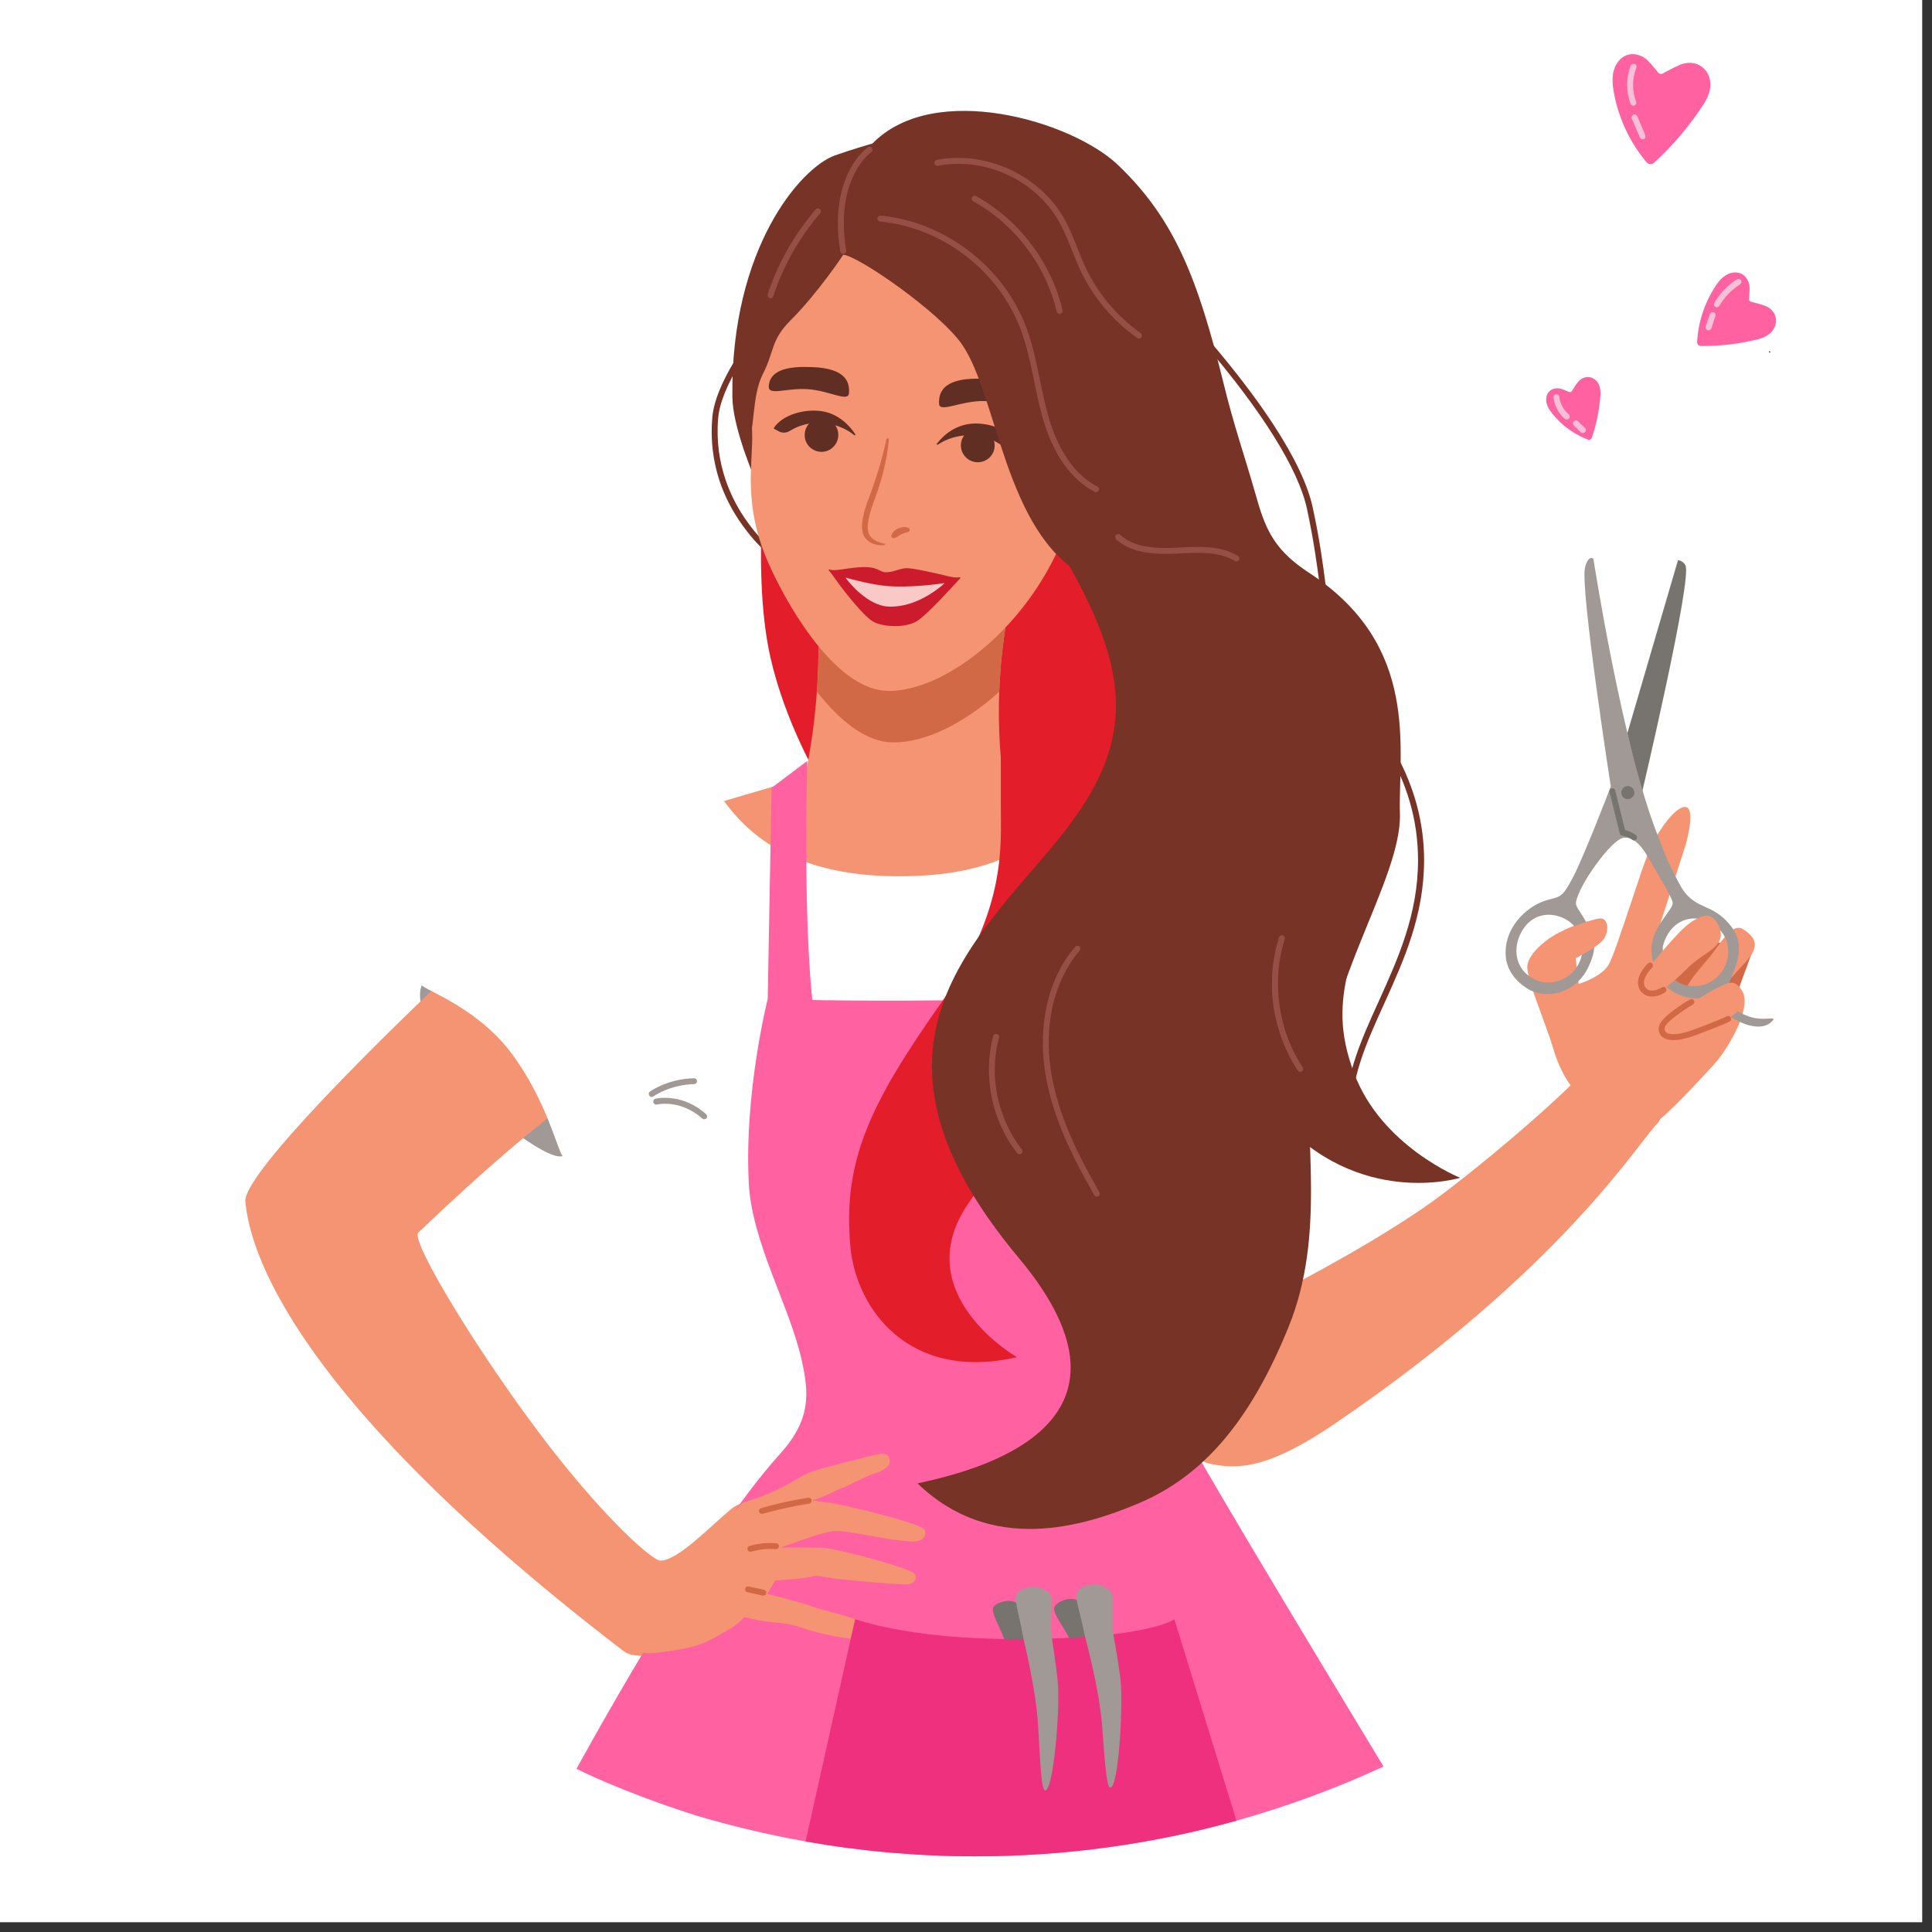 <svg xmlns="http://www.w3.org/2000/svg" xmlns:xlink="http://www.w3.org/1999/xlink" width="65" zoomAndPan="magnify" viewBox="0 0 48.75 48.75" height="65" preserveAspectRatio="xMidYMid meet" version="1.0"><rect x="0" y="0" width="48.75" height="48.75" fill="#333333" stroke="none"/><defs><clipPath id="e670a3f436"><path d="M 0 0 L 48.5 0 L 48.5 48.5 L 0 48.5 Z M 0 0 " clip-rule="nonzero"/></clipPath><clipPath id="003421d58c"><path d="M 24.25 22.199 L 30.594 22.199 L 30.594 28.543 L 24.25 28.543 Z M 24.25 22.199 " clip-rule="nonzero"/></clipPath><clipPath id="2366fe23da"><path d="M 27.422 22.199 C 25.672 22.199 24.25 23.617 24.25 25.371 C 24.25 27.121 25.672 28.543 27.422 28.543 C 29.172 28.543 30.594 27.121 30.594 25.371 C 30.594 23.617 29.172 22.199 27.422 22.199 Z M 27.422 22.199 " clip-rule="nonzero"/></clipPath><clipPath id="24bc5b61a7"><path d="M 6.062 24 L 21 24 L 21 42 L 6.062 42 Z M 6.062 24 " clip-rule="nonzero"/></clipPath><clipPath id="34eeaa0df1"><path d="M 14.492 24.703 L 34.988 24.703 L 34.988 46.84 L 14.492 46.84 Z M 14.492 24.703 " clip-rule="nonzero"/></clipPath><clipPath id="a064f2d563"><path d="M 41 23 L 44.863 23 L 44.863 27 L 41 27 Z M 41 23 " clip-rule="nonzero"/></clipPath><clipPath id="6ff00caae7"><path d="M 38 20 L 44.863 20 L 44.863 29 L 38 29 Z M 38 20 " clip-rule="nonzero"/></clipPath><clipPath id="8f6fb844f7"><path d="M 42 23 L 44.863 23 L 44.863 26 L 42 26 Z M 42 23 " clip-rule="nonzero"/></clipPath><clipPath id="14df927d23"><path d="M 37 14 L 44.863 14 L 44.863 26 L 37 26 Z M 37 14 " clip-rule="nonzero"/></clipPath><clipPath id="713487bd97"><path d="M 41 24 L 44.863 24 L 44.863 27 L 41 27 Z M 41 24 " clip-rule="nonzero"/></clipPath><clipPath id="2df83ebf51"><path d="M 20.273 40.785 L 31.207 40.785 L 31.207 46.84 L 20.273 46.84 Z M 20.273 40.785 " clip-rule="nonzero"/></clipPath><clipPath id="32b722b82e"><path d="M 44 8 L 44.863 8 L 44.863 9 L 44 9 Z M 44 8 " clip-rule="nonzero"/></clipPath><clipPath id="4fa80f0ad4"><path d="M 40 1.324 L 44 1.324 L 44 5 L 40 5 Z M 40 1.324 " clip-rule="nonzero"/></clipPath><clipPath id="d9434982dc"><path d="M 42.77 6.832 L 44.816 6.832 L 44.816 8.828 L 42.77 8.828 Z M 42.77 6.832 " clip-rule="nonzero"/></clipPath><clipPath id="b1e42b0351"><path d="M 41 1.324 L 42 1.324 L 42 3 L 41 3 Z M 41 1.324 " clip-rule="nonzero"/></clipPath></defs><g clip-path="url(#e670a3f436)"><path fill="#ffffff" d="M 0 0 L 48.5 0 L 48.5 48.5 L 0 48.5 Z M 0 0 " fill-opacity="1" fill-rule="nonzero"/><path fill="#ffffff" d="M 0 0 L 48.5 0 L 48.5 48.5 L 0 48.5 Z M 0 0 " fill-opacity="1" fill-rule="nonzero"/></g><g clip-path="url(#003421d58c)"><g clip-path="url(#2366fe23da)"><path fill="#f4629a" d="M 24.25 22.199 L 30.594 22.199 L 30.594 28.543 L 24.25 28.543 Z M 24.25 22.199 " fill-opacity="1" fill-rule="nonzero"/></g></g><path fill="#773325" d="M 19.711 14.23 C 19.695 14.23 19.68 14.227 19.668 14.215 C 19.648 14.203 19.188 13.883 18.746 13.27 C 18.484 12.91 18.285 12.523 18.152 12.121 C 17.988 11.613 17.926 11.086 17.973 10.543 C 18.043 9.684 18.844 8.594 19.547 7.637 C 19.688 7.449 19.816 7.27 19.941 7.098 C 20.262 6.645 20.789 6.34 21.461 6.223 C 21.965 6.133 22.367 6.176 22.387 6.176 C 22.426 6.18 22.457 6.219 22.453 6.258 C 22.449 6.301 22.41 6.328 22.367 6.324 C 22.367 6.324 21.965 6.281 21.484 6.371 C 21.043 6.449 20.438 6.656 20.062 7.184 C 19.938 7.359 19.809 7.535 19.668 7.727 C 18.973 8.668 18.188 9.738 18.121 10.559 C 18.023 11.734 18.469 12.633 18.863 13.176 C 19.289 13.773 19.75 14.09 19.754 14.094 C 19.785 14.117 19.797 14.164 19.773 14.199 C 19.758 14.219 19.734 14.23 19.711 14.23 " fill-opacity="1" fill-rule="nonzero"/><path fill="#a09995" d="M 14.262 29.105 C 14.262 29.105 14.215 29.656 12 27.781 C 11.504 27.359 11.012 26.547 10.762 25.867 C 10.594 25.395 10.539 24.984 10.676 24.809 C 10.949 24.453 13.988 24.727 13.988 24.727 C 13.988 24.727 14.195 26.215 14.262 29.105 " fill-opacity="1" fill-rule="nonzero"/><path fill="#f59473" d="M 31.703 22.801 L 32.629 32.418 C 32.629 32.418 34.973 31.211 36.406 30.125 C 37.898 28.996 40.059 27.117 40.336 26.586 C 40.773 25.738 42.312 27.852 41.82 28.348 C 41.328 28.844 39.398 32.031 33.707 35.906 C 32.09 37.008 31.277 37.125 30.449 36.914 C 29.617 36.703 27.902 28.707 27.902 28.707 L 31.703 22.801 " fill-opacity="1" fill-rule="nonzero"/><path fill="#e31d29" d="M 19.359 10.539 C 19.426 10.766 18.918 14.273 19.438 16.578 C 20.145 19.727 22.668 22.625 22.668 22.625 L 30.07 21.414 C 30.07 21.414 28.77 18.047 28.641 16.91 C 28.496 15.652 27.594 12.117 27.594 12.117 L 19.359 10.539 " fill-opacity="1" fill-rule="nonzero"/><path fill="#f59473" d="M 17.902 20.32 L 21.504 19.262 L 25.211 19.625 L 27.422 20.523 L 26.078 23.773 L 18.336 23.984 L 17.902 20.32 " fill-opacity="1" fill-rule="nonzero"/><path fill="#773325" d="M 22.762 3.418 C 22.762 3.418 21.852 3.645 21.066 3.922 C 20.215 4.227 18.434 6.25 18.48 10.016 C 18.5 11.449 20.223 14.516 20.223 14.516 C 20.223 14.516 22.48 6.895 22.645 6.316 C 22.809 5.738 22.762 3.418 22.762 3.418 " fill-opacity="1" fill-rule="nonzero"/><g clip-path="url(#24bc5b61a7)"><path fill="#f59473" d="M 11.184 24.719 C 11.184 24.719 6.094 29.508 6.191 30.328 C 6.27 31.023 6.676 34.723 15.727 41.656 C 16.289 42.09 18.07 41.285 18.621 40.914 C 18.863 40.75 19.148 40.527 19.363 40.137 C 19.777 39.375 20.043 38.328 20.043 38.328 C 20.043 38.328 19.039 37.586 18.457 38.07 C 17.875 38.555 17.102 39.379 16.664 39.379 C 16.461 39.379 15.305 38.355 13.867 36.5 C 12.184 34.328 10.34 31.309 10.555 31.102 C 17.457 24.508 17.73 26.672 17.73 26.672 L 11.184 24.719 " fill-opacity="1" fill-rule="nonzero"/></g><path fill="#f59473" d="M 19.461 22.645 C 20.582 19.41 20.719 17.328 20.633 15.324 L 25.703 14.219 C 25.715 14.461 24.355 18.215 26.074 22.641 L 19.461 22.645 " fill-opacity="1" fill-rule="nonzero"/><path fill="#d16946" d="M 22.539 18.734 C 23.336 18.738 24.324 18.262 25.215 17.453 C 25.281 15.602 25.707 14.355 25.703 14.219 L 20.633 15.324 C 20.664 16.012 20.668 16.707 20.613 17.453 C 21.172 18.164 21.844 18.734 22.539 18.734 " fill-opacity="1" fill-rule="nonzero"/><path fill="#f59473" d="M 27.234 10.562 C 27.703 14.266 24.434 17.441 22.422 17.434 C 21.156 17.43 19.977 15.484 19.441 14.324 C 18.707 12.73 19.016 11.695 18.977 10.855 C 18.82 7.422 20.125 5.879 21.223 5.668 C 26.141 4.723 26.801 7.137 27.234 10.562 " fill-opacity="1" fill-rule="nonzero"/><path fill="#a84a31" d="M 21.172 14.562 C 21.258 14.633 21.352 14.695 21.449 14.75 C 21.496 14.781 21.547 14.805 21.598 14.828 C 21.648 14.852 21.699 14.875 21.75 14.895 C 21.801 14.914 21.855 14.93 21.906 14.945 C 21.961 14.961 22.016 14.973 22.07 14.984 C 22.121 14.996 22.176 15.004 22.23 15.008 C 22.258 15.012 22.285 15.012 22.312 15.016 C 22.344 15.016 22.371 15.016 22.398 15.016 C 22.621 15.023 22.844 15 23.059 14.945 C 23.277 14.895 23.484 14.812 23.688 14.711 C 23.691 14.707 23.695 14.711 23.695 14.715 C 23.699 14.719 23.699 14.723 23.695 14.723 C 23.508 14.852 23.297 14.949 23.078 15.016 C 22.855 15.082 22.625 15.109 22.395 15.105 C 22.34 15.105 22.281 15.102 22.223 15.098 C 22.164 15.09 22.109 15.082 22.051 15.07 C 21.938 15.047 21.828 15.008 21.723 14.965 C 21.668 14.941 21.617 14.914 21.566 14.887 C 21.516 14.859 21.469 14.828 21.422 14.797 C 21.328 14.73 21.238 14.66 21.16 14.574 C 21.156 14.57 21.156 14.566 21.16 14.562 C 21.164 14.562 21.168 14.562 21.172 14.562 " fill-opacity="1" fill-rule="nonzero"/><path fill="#602e22" d="M 25.723 10.09 C 25.723 10.324 25.281 10.105 24.738 10.121 C 24.199 10.137 23.699 10.418 23.695 10.184 C 23.688 9.949 23.746 9.551 24.668 9.555 C 25.211 9.559 25.719 9.645 25.723 10.09 " fill-opacity="1" fill-rule="nonzero"/><path fill="#602e22" d="M 19.398 9.754 C 19.391 9.992 19.84 9.785 20.379 9.82 C 20.922 9.855 21.406 10.156 21.422 9.922 C 21.438 9.688 21.395 9.289 20.473 9.262 C 19.93 9.242 19.418 9.312 19.398 9.754 " fill-opacity="1" fill-rule="nonzero"/><path fill="#d16946" d="M 22.426 11.09 C 22.41 11.348 22.359 11.598 22.301 11.848 C 22.273 11.973 22.238 12.094 22.199 12.219 C 22.184 12.277 22.164 12.34 22.141 12.402 C 22.121 12.461 22.098 12.52 22.078 12.578 C 22.031 12.699 21.992 12.816 21.957 12.934 C 21.926 13.051 21.898 13.172 21.895 13.289 C 21.895 13.348 21.902 13.402 21.918 13.449 C 21.926 13.473 21.938 13.496 21.949 13.52 C 21.965 13.539 21.984 13.559 22.004 13.578 C 22.086 13.652 22.203 13.695 22.324 13.723 C 22.332 13.727 22.34 13.734 22.336 13.742 C 22.336 13.746 22.332 13.754 22.324 13.754 C 22.258 13.762 22.191 13.758 22.125 13.746 C 22.059 13.734 21.992 13.711 21.934 13.668 C 21.902 13.648 21.875 13.625 21.852 13.598 C 21.824 13.566 21.805 13.535 21.789 13.5 C 21.758 13.43 21.754 13.355 21.75 13.289 C 21.754 13.148 21.781 13.02 21.812 12.895 C 21.848 12.77 21.891 12.648 21.938 12.527 L 22.004 12.352 C 22.023 12.293 22.043 12.234 22.062 12.172 C 22.102 12.055 22.145 11.934 22.18 11.812 C 22.25 11.574 22.316 11.328 22.367 11.086 L 22.367 11.082 C 22.371 11.066 22.387 11.055 22.402 11.059 C 22.418 11.062 22.426 11.078 22.426 11.09 " fill-opacity="1" fill-rule="nonzero"/><path fill="#d16946" d="M 22.496 13.496 C 22.504 13.477 22.512 13.457 22.527 13.441 C 22.539 13.426 22.551 13.41 22.566 13.398 C 22.594 13.371 22.633 13.352 22.668 13.332 C 22.688 13.324 22.707 13.32 22.727 13.312 C 22.746 13.309 22.766 13.305 22.785 13.301 C 22.828 13.297 22.867 13.301 22.906 13.312 C 22.941 13.32 22.961 13.352 22.953 13.387 C 22.945 13.406 22.93 13.422 22.906 13.43 L 22.898 13.43 C 22.871 13.438 22.844 13.441 22.816 13.453 C 22.789 13.461 22.766 13.473 22.738 13.484 C 22.715 13.5 22.691 13.512 22.668 13.527 C 22.656 13.535 22.645 13.543 22.629 13.551 C 22.617 13.559 22.602 13.566 22.59 13.57 L 22.566 13.578 C 22.535 13.586 22.504 13.57 22.492 13.539 C 22.488 13.523 22.488 13.512 22.496 13.496 " fill-opacity="1" fill-rule="nonzero"/><path fill="#602e22" d="M 25.691 11.234 C 25.699 11.23 25.703 11.219 25.699 11.211 C 25.508 10.863 24.973 10.652 24.516 10.691 C 24.137 10.723 23.836 10.941 23.641 11.195 C 23.633 11.203 23.637 11.211 23.641 11.219 C 23.648 11.223 23.656 11.223 23.664 11.219 C 24.152 10.895 24.832 10.902 25.297 11.254 C 25.375 11.312 25.477 11.324 25.562 11.285 L 25.691 11.234 " fill-opacity="1" fill-rule="nonzero"/><path fill="#602e22" d="M 25.098 11.238 C 25.098 11.477 24.906 11.664 24.672 11.664 C 24.438 11.664 24.246 11.473 24.246 11.238 C 24.246 11.004 24.438 10.812 24.672 10.812 C 24.91 10.812 25.098 11.004 25.098 11.238 " fill-opacity="1" fill-rule="nonzero"/><path fill="#602e22" d="M 19.535 10.82 C 19.527 10.816 19.523 10.805 19.527 10.797 C 19.746 10.465 20.301 10.305 20.754 10.379 C 21.125 10.441 21.406 10.691 21.582 10.957 C 21.586 10.965 21.586 10.973 21.578 10.98 C 21.57 10.984 21.562 10.984 21.555 10.98 C 21.098 10.613 20.422 10.562 19.926 10.875 C 19.844 10.926 19.742 10.93 19.656 10.887 L 19.535 10.82 " fill-opacity="1" fill-rule="nonzero"/><path fill="#602e22" d="M 21.152 10.977 C 21.152 11.211 20.961 11.402 20.727 11.402 C 20.492 11.398 20.301 11.211 20.305 10.973 C 20.305 10.738 20.496 10.551 20.73 10.551 C 20.965 10.551 21.156 10.742 21.152 10.977 " fill-opacity="1" fill-rule="nonzero"/><path fill="#f59473" d="M 26.488 11.973 C 26.488 11.973 27.148 11.352 27.719 11.543 C 28.293 11.734 28.395 12.305 28.363 12.598 C 28.332 12.891 28.164 14.191 27.211 14.156 C 26.262 14.121 26.074 13.059 26.074 13.059 L 26.488 11.973 " fill-opacity="1" fill-rule="nonzero"/><path fill="#d16946" d="M 27.227 12.168 C 27.297 12.191 27.363 12.227 27.426 12.27 C 27.484 12.312 27.543 12.363 27.59 12.422 C 27.637 12.484 27.68 12.559 27.695 12.645 C 27.715 12.73 27.699 12.828 27.656 12.906 C 27.617 12.977 27.566 13.039 27.504 13.09 C 27.441 13.145 27.375 13.18 27.309 13.211 C 27.176 13.27 27.051 13.305 26.957 13.422 C 26.973 13.352 27.016 13.281 27.07 13.23 C 27.125 13.176 27.188 13.133 27.242 13.094 C 27.297 13.055 27.352 13.016 27.395 12.969 C 27.438 12.926 27.473 12.875 27.5 12.824 C 27.523 12.777 27.531 12.727 27.523 12.672 C 27.516 12.621 27.496 12.562 27.465 12.508 C 27.406 12.391 27.32 12.281 27.227 12.168 " fill-opacity="1" fill-rule="nonzero"/><path fill="#ffffff" d="M 18.266 20.207 C 18.266 20.207 13.949 21.355 13.383 21.711 C 12.816 22.066 10.715 24.734 10.633 24.832 C 10.555 24.93 11.961 25.348 12.867 26.527 C 13.77 27.707 14.062 29 14.191 29.164 C 14.32 29.324 15.773 27.691 16.277 27.82 C 16.777 27.949 20.008 33.141 20.477 35.109 C 20.945 37.082 29.723 36.066 29.723 36.066 C 29.723 36.066 24.738 28.508 30.789 25.898 C 31.738 25.488 31.703 22.496 31.703 22.496 L 26.91 20.289 C 26.91 20.289 26.25 21.953 23.211 22.098 C 20.172 22.246 18.926 21.113 18.266 20.207 " fill-opacity="1" fill-rule="nonzero"/><path fill="#ff61a1" d="M 19.469 19.879 L 20.371 19.199 C 20.371 19.199 20.195 24.809 20.73 26.586 C 21.262 28.363 19.355 26.148 19.355 26.148 L 19.469 19.879 " fill-opacity="1" fill-rule="nonzero"/><path fill="#ffffff" d="M 33.059 27.656 C 32.027 27.699 30.199 28.156 28.965 28.902 C 28.578 27.43 28.191 25.957 27.805 24.488 C 27.73 24.199 27.656 23.895 27.758 23.613 C 27.91 23.188 28.406 23.008 28.84 22.875 C 29.805 22.586 30.621 21.301 32.113 22.961 C 32.41 23.289 32.914 26.488 33.059 27.656 " fill-opacity="1" fill-rule="nonzero"/><g clip-path="url(#34eeaa0df1)"><path fill="#ff61a1" d="M 34.91 44.574 C 33.723 45.125 32.48 45.582 31.199 45.941 C 29.102 46.527 26.891 46.84 24.609 46.84 C 23.148 46.84 21.715 46.711 20.328 46.465 C 19.379 46.297 18.449 46.074 17.543 45.805 C 15.641 45.195 14.547 44.633 14.547 44.633 C 14.547 44.633 17.633 38.941 19.688 36.68 C 20.465 35.82 20.418 35.156 20.227 34.312 C 19.914 32.926 18.973 31.352 18.895 29.859 C 18.773 27.574 19.371 25.211 19.371 25.211 C 19.371 25.211 27.758 25.453 29.746 24.727 C 29.746 24.727 31.883 28.297 30.152 31.434 C 28.664 34.133 29.754 35.676 29.875 36.074 C 30.004 36.488 34.812 44.41 34.91 44.574 " fill-opacity="1" fill-rule="nonzero"/></g><path fill="#a09995" d="M 17.77 28.242 C 17.75 28.242 17.73 28.234 17.719 28.223 C 17.172 27.738 16.598 27.863 16.574 27.871 C 16.535 27.879 16.496 27.855 16.484 27.812 C 16.477 27.773 16.5 27.734 16.539 27.723 C 16.566 27.719 17.211 27.57 17.816 28.113 C 17.848 28.141 17.852 28.188 17.824 28.219 C 17.809 28.234 17.789 28.242 17.77 28.242 " fill-opacity="1" fill-rule="nonzero"/><path fill="#a09995" d="M 16.445 27.68 C 16.422 27.68 16.398 27.668 16.387 27.648 C 16.359 27.613 16.367 27.566 16.402 27.543 C 16.418 27.531 16.848 27.223 17.512 27.207 C 17.551 27.203 17.586 27.238 17.586 27.277 C 17.59 27.32 17.555 27.355 17.516 27.355 C 16.902 27.371 16.492 27.66 16.488 27.664 C 16.477 27.672 16.461 27.68 16.445 27.68 " fill-opacity="1" fill-rule="nonzero"/><path fill="#64bdba" d="M 25.262 19.199 C 25.262 19.199 25.258 19.676 25.496 20.102 C 26.191 21.348 27.828 23.766 28.824 25.258 C 30.047 27.086 29.844 25.164 29.844 25.164 C 29.844 25.164 29.883 24.988 29.742 24.809 C 29.418 24.402 28.766 23.559 27.953 22.43 C 27.121 21.277 26.402 20.102 26.402 20.102 L 25.262 19.199 " fill-opacity="1" fill-rule="nonzero"/><path fill="#773325" d="M 21.277 6.43 C 21.277 6.43 20.641 7.391 19.953 8.078 C 19.438 8.594 19.551 8.852 19.242 9.453 C 18.973 9.98 19.035 10.941 18.887 11.117 C 18.789 11.23 18.387 10.293 18.836 8.402 C 19.289 6.512 19.855 5.039 19.855 5.039 L 21.277 6.43 " fill-opacity="1" fill-rule="nonzero"/><path fill="#cc1b2d" d="M 20.914 14.391 C 20.902 14.379 20.914 14.363 20.93 14.367 C 21.039 14.422 21.277 14.348 21.648 14.316 C 22.172 14.273 22.172 14.441 22.359 14.441 C 22.543 14.441 22.715 14.336 22.883 14.336 C 23.055 14.336 23.68 14.48 23.828 14.516 C 23.957 14.551 24.086 14.582 24.207 14.566 C 24.227 14.562 24.238 14.578 24.227 14.594 C 24.004 14.828 23.371 15.551 23.098 15.695 C 22.805 15.848 22.273 15.82 22.031 15.684 C 21.793 15.551 21.289 14.902 21.176 14.746 C 21.094 14.637 20.984 14.473 20.914 14.391 " fill-opacity="1" fill-rule="nonzero"/><path fill="#f9c9c7" d="M 21.352 14.578 C 21.344 14.574 21.34 14.586 21.344 14.59 C 21.434 14.711 21.895 15.277 22.406 15.305 C 23.102 15.344 23.703 14.836 23.82 14.73 C 23.828 14.723 23.824 14.715 23.816 14.715 C 23.668 14.738 22.98 14.832 22.406 14.789 C 22.004 14.758 21.473 14.613 21.352 14.578 " fill-opacity="1" fill-rule="nonzero"/><path fill="#e31d29" d="M 25.254 18.504 C 25.254 18.504 25.254 19.199 25.254 20.379 C 25.254 21.355 25.395 22.969 23.734 25.324 C 21.965 27.84 21.262 29.285 21.457 31.449 C 21.594 32.984 22.895 34.875 25.66 34.246 C 25.66 34.246 22.887 32.652 24.422 30.383 C 26.277 27.641 29.105 25.602 28.895 21.391 C 28.75 18.516 25.41 15.965 25.41 15.965 L 25.254 18.504 " fill-opacity="1" fill-rule="nonzero"/><path fill="#773325" d="M 26.516 9.453 C 26.516 9.453 25.434 11.488 27.031 14.363 C 28.633 17.242 28.547 18.941 26.645 21.25 C 24.527 23.82 21.32 26.5 25.707 31.742 C 29.262 35.992 24.602 37.117 23.152 37.43 C 25.012 39.227 27.316 38.527 28.73 37.934 C 30.379 37.238 31.559 35.832 32.512 33.488 C 33.465 31.145 32.898 28.75 33.043 26.551 C 33.191 24.355 32.82 21.414 32.301 19.473 C 31.785 17.535 30.977 15.367 30.832 13.41 C 30.684 11.457 29.23 9.387 29.086 8.66 C 28.941 7.934 28.133 6.059 27.762 5.199 C 27.387 4.344 26.516 9.453 26.516 9.453 " fill-opacity="1" fill-rule="nonzero"/><path fill="#773325" d="M 30.379 14.301 C 30.266 13.91 32.055 23.996 32.199 23.195 C 31.723 25.871 31.172 26.973 32.219 28.168 C 34.273 30.512 36.844 29.719 36.844 29.719 C 36.844 29.719 34.859 28.926 34.168 27.082 C 33.383 25 34.398 24.121 34.586 21.617 C 34.77 19.109 30.379 14.301 30.379 14.301 " fill-opacity="1" fill-rule="nonzero"/><path fill="#773325" d="M 35.324 20.539 C 35.277 18.906 35.855 16.301 33.043 14.461 C 32.203 13.914 31.953 13.422 31.719 12.602 C 31.379 11.406 31.152 10.809 30.863 9.629 C 30.219 7.016 29.633 5.523 28.211 4.164 C 27.051 3.055 23.559 2.016 22.004 3.633 C 20.773 4.914 18.836 5.328 19.012 9.266 C 19.012 9.266 19.414 6.266 21.285 6.43 C 21.664 6.461 23.723 7.883 24.285 8.707 C 25.172 10.016 25.363 13.418 27.336 14.516 C 29.035 15.461 30.715 17.582 31.156 18.16 C 31.645 19.473 32.039 20.594 32.219 21.234 C 32.934 23.742 33.496 27.184 33.496 27.184 C 33.352 25 35.371 22.172 35.324 20.539 " fill-opacity="1" fill-rule="nonzero"/><path fill="#773325" d="M 34.031 28.422 C 33.992 28.422 33.957 28.391 33.957 28.352 C 33.883 27.266 34.324 26.289 34.793 25.258 C 35.277 24.184 35.781 23.074 35.781 21.703 C 35.781 19.695 34.676 17.883 32.402 16.172 L 32.324 16.109 C 31.023 15.133 30.238 14.539 27.508 13.645 C 27.473 13.633 27.449 13.59 27.461 13.551 C 27.477 13.512 27.516 13.488 27.555 13.5 C 30.309 14.406 31.145 15.035 32.414 15.992 L 32.492 16.051 C 33.742 16.992 34.66 17.988 35.223 19.016 C 35.695 19.871 35.934 20.777 35.934 21.703 C 35.934 23.105 35.422 24.23 34.93 25.32 C 34.469 26.332 34.035 27.293 34.105 28.34 C 34.109 28.383 34.078 28.418 34.035 28.422 C 34.035 28.422 34.031 28.422 34.031 28.422 " fill-opacity="1" fill-rule="nonzero"/><path fill="#964f44" d="M 21.277 6.406 C 21.242 6.406 21.211 6.383 21.203 6.344 C 20.953 4.844 21.523 3.988 21.898 3.719 C 21.93 3.691 21.977 3.699 22 3.734 C 22.027 3.77 22.02 3.816 21.984 3.84 C 21.832 3.949 21.621 4.199 21.473 4.578 C 21.281 5.07 21.242 5.656 21.352 6.32 C 21.359 6.359 21.332 6.398 21.289 6.406 C 21.285 6.406 21.281 6.406 21.277 6.406 " fill-opacity="1" fill-rule="nonzero"/><path fill="#964f44" d="M 27.656 12.418 C 27.645 12.418 27.633 12.414 27.621 12.41 C 26.859 12.016 26.484 11.168 26.305 10.527 C 26.219 10.227 26.152 9.91 26.094 9.609 C 26.004 9.172 25.91 8.723 25.75 8.301 C 25.195 6.828 23.773 5.738 22.207 5.59 C 22.164 5.586 22.137 5.551 22.141 5.508 C 22.145 5.469 22.18 5.438 22.223 5.441 C 23.016 5.516 23.785 5.824 24.449 6.332 C 25.113 6.84 25.609 7.504 25.891 8.246 C 26.055 8.68 26.148 9.137 26.238 9.578 C 26.301 9.879 26.363 10.188 26.449 10.488 C 26.621 11.102 26.977 11.91 27.691 12.277 C 27.727 12.297 27.742 12.34 27.723 12.375 C 27.707 12.402 27.684 12.418 27.656 12.418 " fill-opacity="1" fill-rule="nonzero"/><path fill="#964f44" d="M 28.742 8.543 C 28.727 8.543 28.711 8.539 28.695 8.527 C 28.078 8.094 27.582 7.5 27.258 6.816 C 27.18 6.648 27.113 6.477 27.047 6.309 C 26.949 6.07 26.852 5.82 26.723 5.594 C 26.133 4.543 24.848 3.953 23.668 4.184 C 23.625 4.191 23.586 4.164 23.578 4.125 C 23.57 4.086 23.598 4.043 23.637 4.035 C 24.238 3.918 24.891 4.004 25.477 4.273 C 26.066 4.547 26.555 4.988 26.855 5.52 C 26.988 5.754 27.086 6.008 27.184 6.254 C 27.25 6.418 27.316 6.59 27.395 6.754 C 27.707 7.414 28.188 7.984 28.785 8.406 C 28.816 8.43 28.824 8.477 28.801 8.512 C 28.785 8.531 28.766 8.543 28.742 8.543 " fill-opacity="1" fill-rule="nonzero"/><path fill="#964f44" d="M 31.199 14.168 C 31.184 14.168 31.172 14.164 31.16 14.156 C 30.758 13.914 30.25 13.941 29.762 13.965 L 29.688 13.969 C 29.16 13.992 28.566 13.973 28.164 13.609 C 28.133 13.578 28.129 13.531 28.156 13.5 C 28.188 13.473 28.234 13.469 28.266 13.496 C 28.625 13.824 29.184 13.844 29.68 13.82 L 29.754 13.816 C 30.266 13.789 30.793 13.762 31.238 14.027 C 31.273 14.051 31.285 14.094 31.262 14.133 C 31.246 14.152 31.223 14.168 31.199 14.168 " fill-opacity="1" fill-rule="nonzero"/><path fill="#964f44" d="M 27.676 30.195 C 27.652 30.195 27.625 30.184 27.613 30.16 C 27.078 29.223 26.555 28.203 26.375 27.074 C 26.285 26.504 26.293 25.922 26.41 25.391 C 26.535 24.805 26.777 24.301 27.129 23.891 C 27.156 23.859 27.203 23.855 27.234 23.883 C 27.266 23.91 27.27 23.957 27.242 23.988 C 26.594 24.746 26.332 25.863 26.523 27.051 C 26.699 28.156 27.215 29.16 27.742 30.086 C 27.762 30.121 27.75 30.164 27.715 30.188 C 27.703 30.191 27.691 30.195 27.676 30.195 " fill-opacity="1" fill-rule="nonzero"/><path fill="#964f44" d="M 25.727 29.125 C 25.707 29.125 25.684 29.117 25.668 29.098 C 25.027 28.281 24.793 27.148 25.062 26.141 C 25.07 26.102 25.113 26.078 25.152 26.09 C 25.195 26.098 25.219 26.141 25.207 26.18 C 24.949 27.141 25.172 28.223 25.785 29.004 C 25.812 29.039 25.809 29.086 25.773 29.109 C 25.762 29.121 25.742 29.125 25.727 29.125 " fill-opacity="1" fill-rule="nonzero"/><path fill="#964f44" d="M 26.738 7.922 C 26.703 7.922 26.672 7.898 26.664 7.863 C 26.391 6.699 25.605 5.656 24.555 5.078 C 24.52 5.059 24.508 5.016 24.527 4.977 C 24.547 4.941 24.594 4.93 24.629 4.949 C 25.715 5.547 26.527 6.625 26.812 7.828 C 26.82 7.871 26.797 7.91 26.754 7.922 C 26.75 7.922 26.746 7.922 26.738 7.922 " fill-opacity="1" fill-rule="nonzero"/><path fill="#964f44" d="M 32.809 27.047 C 32.785 27.047 32.762 27.035 32.746 27.012 C 32.43 26.535 32.219 25.973 32.133 25.387 C 32.051 24.797 32.098 24.199 32.273 23.652 C 32.285 23.613 32.328 23.59 32.367 23.602 C 32.406 23.613 32.43 23.656 32.418 23.695 C 32.078 24.762 32.254 26 32.871 26.93 C 32.895 26.965 32.887 27.012 32.852 27.035 C 32.84 27.043 32.824 27.047 32.809 27.047 " fill-opacity="1" fill-rule="nonzero"/><path fill="#964f44" d="M 19.441 7.527 C 19.434 7.527 19.426 7.523 19.418 7.523 C 19.379 7.508 19.359 7.469 19.371 7.426 C 19.625 6.648 20.047 5.906 20.582 5.285 C 20.609 5.254 20.656 5.25 20.688 5.277 C 20.719 5.305 20.723 5.352 20.695 5.383 C 20.172 5.988 19.762 6.711 19.512 7.473 C 19.504 7.508 19.473 7.527 19.441 7.527 " fill-opacity="1" fill-rule="nonzero"/><g clip-path="url(#a064f2d563)"><path fill="#d16946" d="M 41.078 25.164 L 43.098 23.254 C 43.098 23.254 43.117 23.699 43.277 23.758 C 43.461 23.82 44.25 23.922 44.25 23.922 L 43.793 25.164 L 42.664 26.23 L 41.078 25.164 " fill-opacity="1" fill-rule="nonzero"/></g><g clip-path="url(#6ff00caae7)"><path fill="#f59473" d="M 39.629 27.383 C 39.629 27.383 39.363 27.047 39.191 26.453 C 39.02 25.855 38.512 24.707 38.539 24.371 C 38.566 24.035 39.105 23.637 39.359 23.52 C 39.609 23.402 40.09 23.172 40.289 23.258 C 40.488 23.344 40.223 23.941 39.758 24.176 C 39.758 24.176 39.797 24.496 39.836 24.828 C 39.836 24.828 40.41 24.656 40.594 24.336 C 40.781 24.016 41.473 21.73 41.66 21.352 C 41.844 20.973 42.27 20.348 42.523 20.363 C 42.777 20.375 42.59 21.133 42.523 21.352 C 42.457 21.57 41.871 23.375 41.871 23.375 C 41.871 23.375 42.035 24.625 42.191 24.887 C 42.324 25.109 43.035 25.324 43.035 25.324 C 43.035 25.324 43.574 24.625 43.922 24.977 C 44.266 25.324 43.629 26.445 43.242 26.867 C 42.855 27.289 42.004 28.203 41.754 28.336 C 41.5 28.465 39.629 27.383 39.629 27.383 " fill-opacity="1" fill-rule="nonzero"/></g><g clip-path="url(#8f6fb844f7)"><path fill="#f59473" d="M 43.98 23.445 C 44.391 23.707 44.367 23.949 43.98 24.348 C 43.598 24.746 43.238 25.305 42.695 25.25 C 42.148 25.199 42.961 24.375 43.172 24.109 C 43.383 23.844 43.703 23.266 43.98 23.445 " fill-opacity="1" fill-rule="nonzero"/></g><path fill="#77736f" d="M 41.062 18.504 L 42.34 14.137 C 42.34 14.137 42.453 14.133 42.527 14.262 C 42.715 14.574 41.414 20.078 41.414 20.078 L 41.062 18.504 " fill-opacity="1" fill-rule="nonzero"/><g clip-path="url(#14df927d23)"><path fill="#a09995" d="M 42.441 24.828 C 41.988 24.641 41.824 24.164 42.012 23.715 C 42.199 23.266 42.625 23.051 43.102 23.25 C 43.516 23.426 43.727 23.902 43.539 24.352 C 43.352 24.801 42.84 24.992 42.441 24.828 Z M 39.863 24.258 C 39.676 24.707 39.168 24.898 38.77 24.734 C 38.312 24.547 38.152 24.07 38.34 23.621 C 38.527 23.172 38.949 22.957 39.426 23.156 C 39.844 23.332 40.051 23.809 39.863 24.258 Z M 44.207 25.672 C 44.004 25.617 43.406 25.387 43.598 24.883 C 43.789 24.383 44.078 23.891 43.684 23.379 C 43.191 22.734 42.75 23.012 42.375 22.301 C 42.059 21.703 42.082 21.727 41.828 21.078 C 40.93 18.809 40.207 14.102 40.207 14.102 C 40.207 14.102 40.086 13.98 39.996 14.312 C 39.863 14.812 40.645 19.844 40.645 19.844 C 40.645 19.844 39.977 21.59 39.695 22.129 C 39.387 22.715 39.375 22.598 38.957 22.738 C 38.527 22.887 37.93 23.406 37.996 24.148 C 38.051 24.719 38.617 24.988 38.617 24.988 C 39.168 25.25 39.82 24.949 40.07 24.422 C 40.32 23.898 40.277 23.652 39.887 23.039 C 39.844 22.973 39.754 22.855 39.766 22.77 C 39.828 22.348 40.652 21.191 40.961 21.141 C 41.152 21.105 41.375 21.254 41.586 21.633 C 41.801 22.012 42.191 22.629 42.207 22.781 C 42.223 22.934 41.801 23.289 41.699 23.73 C 41.594 24.172 41.816 24.859 42.336 25.086 C 42.754 25.266 42.875 25.148 43.094 25.207 C 43.309 25.266 43.465 25.613 43.98 25.82 C 44.406 25.988 44.629 25.871 44.73 25.754 C 44.828 25.633 44.555 25.762 44.207 25.672 " fill-opacity="1" fill-rule="nonzero"/></g><path fill="#77736f" d="M 41.227 20.062 C 41.191 20.145 41.094 20.188 41.012 20.152 C 40.926 20.117 40.887 20.02 40.922 19.938 C 40.957 19.852 41.055 19.812 41.137 19.848 C 41.219 19.883 41.262 19.98 41.227 20.062 " fill-opacity="1" fill-rule="nonzero"/><path fill="#77736f" d="M 41.23 21.207 C 41.215 21.207 41.199 21.199 41.188 21.191 C 41.07 21.102 40.938 21.086 40.934 21.086 C 40.902 21.082 40.879 21.059 40.871 21.027 L 40.613 19.984 C 40.602 19.945 40.625 19.902 40.668 19.895 C 40.707 19.883 40.746 19.906 40.758 19.949 L 41.004 20.945 C 41.066 20.961 41.176 20.992 41.277 21.07 C 41.312 21.098 41.316 21.145 41.293 21.176 C 41.277 21.195 41.254 21.207 41.23 21.207 " fill-opacity="1" fill-rule="nonzero"/><path fill="#f59473" d="M 15.898 41.562 C 16.191 41.625 15.988 41.793 16.828 41.672 C 17.664 41.547 17.785 41.469 18.422 41.098 C 19.055 40.727 19.008 40.188 19.16 40.016 C 19.316 39.848 19.738 39.348 19.691 38.93 C 19.645 38.512 19.086 37.859 19.086 37.859 C 19.086 37.859 18.359 38.371 18.145 38.512 C 17.926 38.648 17.785 38.93 17.277 39.223 C 16.766 39.516 15.898 41.562 15.898 41.562 " fill-opacity="1" fill-rule="nonzero"/><path fill="#f59473" d="M 18.676 37.973 C 18.707 37.934 18.746 37.91 18.793 37.898 C 18.926 37.859 19.238 37.766 19.566 37.613 C 20 37.41 20.281 37.18 20.621 37.086 C 20.961 36.992 22.012 36.719 22.184 36.688 C 22.355 36.656 22.457 36.719 22.449 36.898 C 22.441 37.012 22.246 37.125 22.137 37.156 C 21.84 37.238 21.395 37.504 21.238 37.551 C 21.086 37.598 20.898 37.738 20.496 37.859 C 20.496 37.859 20.789 37.906 20.961 37.922 C 21.133 37.938 23.191 38.414 23.316 38.59 C 23.41 38.723 23.289 38.844 23.203 38.871 C 23.09 38.902 23.035 38.914 22.555 38.852 C 22.078 38.789 21.332 38.605 21.023 38.637 C 20.715 38.664 19.699 39.051 19.699 39.051 C 19.699 39.051 20.402 39.039 20.762 39.055 C 21.117 39.07 23.012 39.578 23.082 39.719 C 23.168 39.887 22.992 39.984 22.883 39.98 C 22.516 39.973 21.613 39.891 21.164 39.844 C 20.715 39.797 20.652 39.73 20.48 39.781 C 20.277 39.84 19.562 39.879 19.562 39.879 L 19.359 40.219 C 19.359 40.219 20.156 40.414 20.449 40.523 C 20.746 40.633 21.957 40.906 22.031 41.059 C 22.09 41.188 22.027 41.328 21.746 41.359 C 21.469 41.391 20.617 41.215 20.211 41.066 C 19.898 40.953 19.613 40.953 19.273 40.906 C 18.934 40.859 18.297 40.68 18.297 40.68 L 18.191 38.531 L 18.676 37.973 " fill-opacity="1" fill-rule="nonzero"/><path fill="#d16946" d="M 19.227 38.199 C 19.191 38.199 19.164 38.18 19.152 38.148 C 19.141 38.105 19.164 38.066 19.203 38.055 C 19.207 38.051 19.551 37.957 19.855 37.891 C 20.137 37.832 20.391 37.793 20.395 37.793 C 20.434 37.785 20.473 37.816 20.48 37.855 C 20.484 37.898 20.457 37.934 20.418 37.941 C 20.414 37.941 20.16 37.98 19.887 38.039 C 19.586 38.102 19.25 38.195 19.246 38.199 C 19.238 38.199 19.23 38.199 19.227 38.199 " fill-opacity="1" fill-rule="nonzero"/><path fill="#d16946" d="M 18.934 39.156 C 18.902 39.156 18.871 39.133 18.863 39.098 C 18.852 39.059 18.875 39.02 18.914 39.008 C 18.922 39.004 19.102 38.957 19.266 38.941 C 19.398 38.926 19.578 38.941 19.586 38.941 C 19.629 38.941 19.66 38.98 19.656 39.02 C 19.652 39.062 19.617 39.094 19.574 39.09 C 19.574 39.09 19.402 39.078 19.281 39.09 C 19.129 39.105 18.957 39.152 18.953 39.152 C 18.949 39.152 18.941 39.156 18.934 39.156 " fill-opacity="1" fill-rule="nonzero"/><path fill="#d16946" d="M 19.262 40.262 C 19.258 40.262 19.25 40.262 19.246 40.262 L 18.859 40.176 C 18.816 40.168 18.793 40.129 18.801 40.09 C 18.809 40.047 18.848 40.023 18.891 40.031 L 19.277 40.113 C 19.316 40.125 19.344 40.164 19.336 40.203 C 19.328 40.238 19.297 40.262 19.262 40.262 " fill-opacity="1" fill-rule="nonzero"/><path fill="#f59473" d="M 39.473 23.465 C 39.473 23.465 40.125 23.207 40.352 23.176 C 40.578 23.141 40.609 23.465 40.48 23.676 C 40.352 23.887 39.754 24.176 39.754 24.176 L 39.473 23.465 " fill-opacity="1" fill-rule="nonzero"/><g clip-path="url(#713487bd97)"><path fill="#f59473" d="M 43.242 24.969 C 43.582 24.809 43.746 24.68 43.938 24.969 C 44.133 25.258 43.973 25.582 43.242 25.875 C 42.516 26.164 42.242 26.18 42.062 26.082 C 41.887 25.988 42.016 25.711 42.629 25.34 C 43.242 24.969 43.242 24.969 43.242 24.969 " fill-opacity="1" fill-rule="nonzero"/></g><path fill="#f59473" d="M 43.023 23.105 C 43.238 23.047 43.496 23.449 43.402 23.703 C 43.312 23.953 42.926 24.109 42.66 24.355 C 42.398 24.602 42.043 24.984 41.805 25 C 41.566 25.016 41.191 24.887 41.812 24.16 C 42.414 23.457 42.633 23.211 43.023 23.105 " fill-opacity="1" fill-rule="nonzero"/><path fill="#d16946" d="M 41.684 25.145 C 41.582 25.145 41.484 25.113 41.406 25.016 C 41.168 24.711 41.566 24.324 41.582 24.309 C 41.613 24.277 41.66 24.281 41.688 24.309 C 41.715 24.34 41.715 24.387 41.688 24.414 C 41.684 24.418 41.371 24.723 41.523 24.922 C 41.66 25.094 41.93 24.914 41.934 24.914 C 41.969 24.891 42.016 24.898 42.035 24.934 C 42.059 24.969 42.051 25.016 42.016 25.039 C 41.941 25.09 41.812 25.145 41.684 25.145 " fill-opacity="1" fill-rule="nonzero"/><path fill="#d16946" d="M 42.227 26.246 C 42.078 26.246 41.992 26.203 41.938 26.16 C 41.863 26.094 41.836 25.996 41.863 25.891 C 41.914 25.66 42.52 25.289 42.641 25.219 C 42.676 25.199 42.723 25.211 42.742 25.246 C 42.766 25.281 42.75 25.328 42.715 25.348 C 42.438 25.512 42.035 25.801 42.008 25.922 C 41.996 25.977 42.004 26.016 42.039 26.047 C 42.074 26.078 42.23 26.168 42.746 25.977 C 43.41 25.73 43.57 25.645 43.57 25.645 C 43.609 25.625 43.652 25.637 43.672 25.676 C 43.691 25.711 43.68 25.758 43.641 25.777 C 43.637 25.781 43.477 25.863 42.797 26.117 C 42.543 26.211 42.359 26.246 42.227 26.246 " fill-opacity="1" fill-rule="nonzero"/><path fill="#77736f" d="M 27.273 40.438 C 27.273 40.438 27.117 40.262 26.805 40.391 C 26.492 40.523 26.621 40.68 26.648 40.758 C 26.672 40.836 26.887 41.133 27.012 41.41 C 27.121 41.648 27.719 41.281 27.719 41.281 L 27.273 40.438 " fill-opacity="1" fill-rule="nonzero"/><path fill="#77736f" d="M 25.742 40.52 C 25.742 40.52 25.605 40.324 25.281 40.422 C 24.953 40.516 25.066 40.684 25.086 40.766 C 25.102 40.848 25.281 41.164 25.375 41.457 C 25.457 41.703 26.09 41.406 26.09 41.406 L 25.742 40.52 " fill-opacity="1" fill-rule="nonzero"/><g clip-path="url(#2df83ebf51)"><path fill="#ef307e" d="M 31.199 45.941 C 29.102 46.527 26.891 46.84 24.609 46.84 C 23.148 46.84 21.715 46.711 20.328 46.465 L 21.578 40.852 C 21.578 40.852 22.887 41.359 25.625 41.359 C 28.973 41.359 29.633 40.859 29.633 40.859 L 31.199 45.941 " fill-opacity="1" fill-rule="nonzero"/></g><path fill="#a09995" d="M 27.57 39.984 C 27.777 39.961 28.066 40.09 28.066 40.273 C 28.066 40.457 28.066 41.082 28.066 41.082 C 28.066 41.082 28.238 42.023 28.277 42.414 C 28.34 43.07 28.227 45.109 28.016 45.105 C 27.914 45.105 27.871 44.332 27.809 43.539 C 27.727 42.543 27.395 41.383 27.359 41.211 C 27.258 40.695 27.117 40.312 27.168 40.195 C 27.25 40.016 27.465 39.996 27.57 39.984 " fill-opacity="1" fill-rule="nonzero"/><path fill="#a09995" d="M 26.047 40.047 C 26.254 40.027 26.539 40.164 26.535 40.344 C 26.531 40.527 26.516 41.156 26.516 41.156 C 26.516 41.156 26.664 42.102 26.695 42.492 C 26.746 43.152 26.586 45.184 26.371 45.176 C 26.27 45.172 26.246 44.398 26.199 43.605 C 26.145 42.609 25.84 41.441 25.809 41.27 C 25.719 40.75 25.586 40.363 25.641 40.246 C 25.727 40.07 25.938 40.059 26.047 40.047 " fill-opacity="1" fill-rule="nonzero"/><path fill="#773325" d="M 34.281 17.188 C 34.262 17.188 34.246 17.18 34.23 17.168 C 33.535 16.527 33.453 15.918 33.305 14.809 C 33.238 14.289 33.152 13.648 32.98 12.844 C 32.766 11.848 31.863 10.395 30.371 8.652 C 29.242 7.332 28.164 6.301 28.152 6.289 C 28.121 6.262 28.121 6.211 28.148 6.184 C 28.18 6.152 28.227 6.152 28.254 6.18 C 28.266 6.191 29.352 7.23 30.484 8.555 C 31.152 9.336 31.707 10.062 32.133 10.715 C 32.668 11.535 33.004 12.242 33.125 12.812 C 33.301 13.621 33.387 14.27 33.453 14.789 C 33.598 15.863 33.676 16.453 34.332 17.059 C 34.363 17.086 34.363 17.133 34.336 17.164 C 34.32 17.18 34.301 17.188 34.281 17.188 " fill-opacity="1" fill-rule="nonzero"/><g clip-path="url(#32b722b82e)"><path fill="#404649" d="M 44.637 8.891 C 44.633 8.883 44.633 8.871 44.641 8.863 C 44.648 8.859 44.66 8.863 44.668 8.871 C 44.672 8.879 44.672 8.887 44.664 8.895 C 44.656 8.898 44.645 8.898 44.637 8.891 " fill-opacity="1" fill-rule="nonzero"/></g><g clip-path="url(#4fa80f0ad4)"><path fill="#ff61a1" d="M 41.609 1.559 C 41.469 1.402 41.238 1.32 41.039 1.395 C 40.871 1.457 40.758 1.625 40.715 1.801 C 40.672 1.977 40.691 2.164 40.723 2.34 C 40.84 2.984 41.129 3.594 41.547 4.094 C 41.594 4.152 41.68 4.156 41.734 4.109 C 42.211 3.672 42.633 3.176 42.984 2.633 C 43.137 2.398 43.223 2.121 43.098 1.871 C 42.98 1.637 42.723 1.535 42.469 1.609 C 42.34 1.645 42.082 1.785 41.957 1.855 C 41.918 1.875 41.867 1.867 41.84 1.832 C 41.789 1.77 41.707 1.664 41.609 1.559 " fill-opacity="1" fill-rule="nonzero"/></g><g clip-path="url(#d9434982dc)"><path fill="#ff61a1" d="M 44.148 7.277 C 44.148 7.121 44.066 6.957 43.918 6.898 C 43.793 6.848 43.648 6.879 43.535 6.953 C 43.422 7.027 43.336 7.137 43.266 7.254 C 43.004 7.664 42.848 8.141 42.824 8.629 C 42.82 8.684 42.863 8.73 42.918 8.73 C 43.398 8.734 43.883 8.68 44.352 8.562 C 44.555 8.512 44.738 8.406 44.797 8.203 C 44.855 8.016 44.762 7.828 44.59 7.738 C 44.5 7.695 44.289 7.641 44.184 7.613 C 44.152 7.609 44.129 7.578 44.133 7.543 C 44.137 7.484 44.145 7.383 44.148 7.277 " fill-opacity="1" fill-rule="nonzero"/></g><path fill="#ff61a1" d="M 39.406 9.816 C 39.293 9.777 39.156 9.801 39.078 9.891 C 39.012 9.973 39 10.086 39.027 10.184 C 39.055 10.285 39.113 10.371 39.18 10.449 C 39.414 10.738 39.723 10.961 40.07 11.094 C 40.109 11.109 40.152 11.09 40.164 11.051 C 40.285 10.703 40.355 10.34 40.383 9.977 C 40.395 9.816 40.359 9.656 40.23 9.566 C 40.109 9.48 39.949 9.504 39.844 9.609 C 39.793 9.66 39.703 9.801 39.66 9.871 C 39.645 9.891 39.617 9.898 39.594 9.891 C 39.551 9.871 39.48 9.844 39.406 9.816 " fill-opacity="1" fill-rule="nonzero"/><g clip-path="url(#b1e42b0351)"><path fill="#f7bfd8" d="M 41.215 2.668 C 41.188 2.668 41.156 2.648 41.145 2.621 C 41.027 2.312 41.027 1.961 41.148 1.656 C 41.164 1.617 41.207 1.602 41.246 1.617 C 41.285 1.629 41.305 1.676 41.289 1.715 C 41.18 1.984 41.18 2.293 41.285 2.566 C 41.301 2.602 41.281 2.648 41.242 2.66 C 41.234 2.664 41.227 2.668 41.215 2.668 " fill-opacity="1" fill-rule="nonzero"/></g><path fill="#f7bfd8" d="M 41.445 3.516 C 41.418 3.516 41.391 3.5 41.379 3.469 L 41.176 2.996 C 41.16 2.957 41.18 2.914 41.219 2.895 C 41.254 2.879 41.301 2.898 41.316 2.938 L 41.516 3.41 C 41.531 3.449 41.516 3.492 41.477 3.512 C 41.465 3.512 41.457 3.516 41.445 3.516 " fill-opacity="1" fill-rule="nonzero"/><path fill="#f7bfd8" d="M 39.535 10.586 C 39.516 10.586 39.5 10.582 39.484 10.57 C 39.328 10.434 39.223 10.238 39.199 10.031 C 39.195 9.992 39.223 9.953 39.266 9.949 C 39.305 9.945 39.344 9.973 39.348 10.016 C 39.367 10.184 39.453 10.344 39.582 10.453 C 39.613 10.48 39.617 10.527 39.594 10.559 C 39.578 10.578 39.555 10.586 39.535 10.586 " fill-opacity="1" fill-rule="nonzero"/><path fill="#f7bfd8" d="M 39.941 10.926 C 39.922 10.926 39.902 10.922 39.887 10.906 L 39.711 10.734 C 39.684 10.707 39.68 10.66 39.711 10.629 C 39.738 10.602 39.785 10.598 39.816 10.629 L 39.992 10.797 C 40.023 10.828 40.023 10.875 39.996 10.906 C 39.98 10.918 39.961 10.926 39.941 10.926 " fill-opacity="1" fill-rule="nonzero"/><path fill="#f7bfd8" d="M 43.32 7.754 C 43.309 7.754 43.297 7.75 43.285 7.742 C 43.246 7.719 43.234 7.676 43.258 7.641 C 43.395 7.402 43.594 7.195 43.828 7.047 C 43.859 7.027 43.906 7.035 43.93 7.07 C 43.953 7.105 43.941 7.152 43.906 7.176 C 43.695 7.309 43.516 7.496 43.387 7.715 C 43.371 7.738 43.348 7.754 43.32 7.754 " fill-opacity="1" fill-rule="nonzero"/><path fill="#f7bfd8" d="M 43.109 8.336 C 43.102 8.336 43.094 8.332 43.086 8.332 C 43.047 8.316 43.027 8.273 43.039 8.234 L 43.145 7.926 C 43.156 7.887 43.199 7.867 43.238 7.879 C 43.277 7.891 43.301 7.934 43.285 7.973 L 43.184 8.285 C 43.172 8.316 43.141 8.336 43.109 8.336 " fill-opacity="1" fill-rule="nonzero"/></svg>